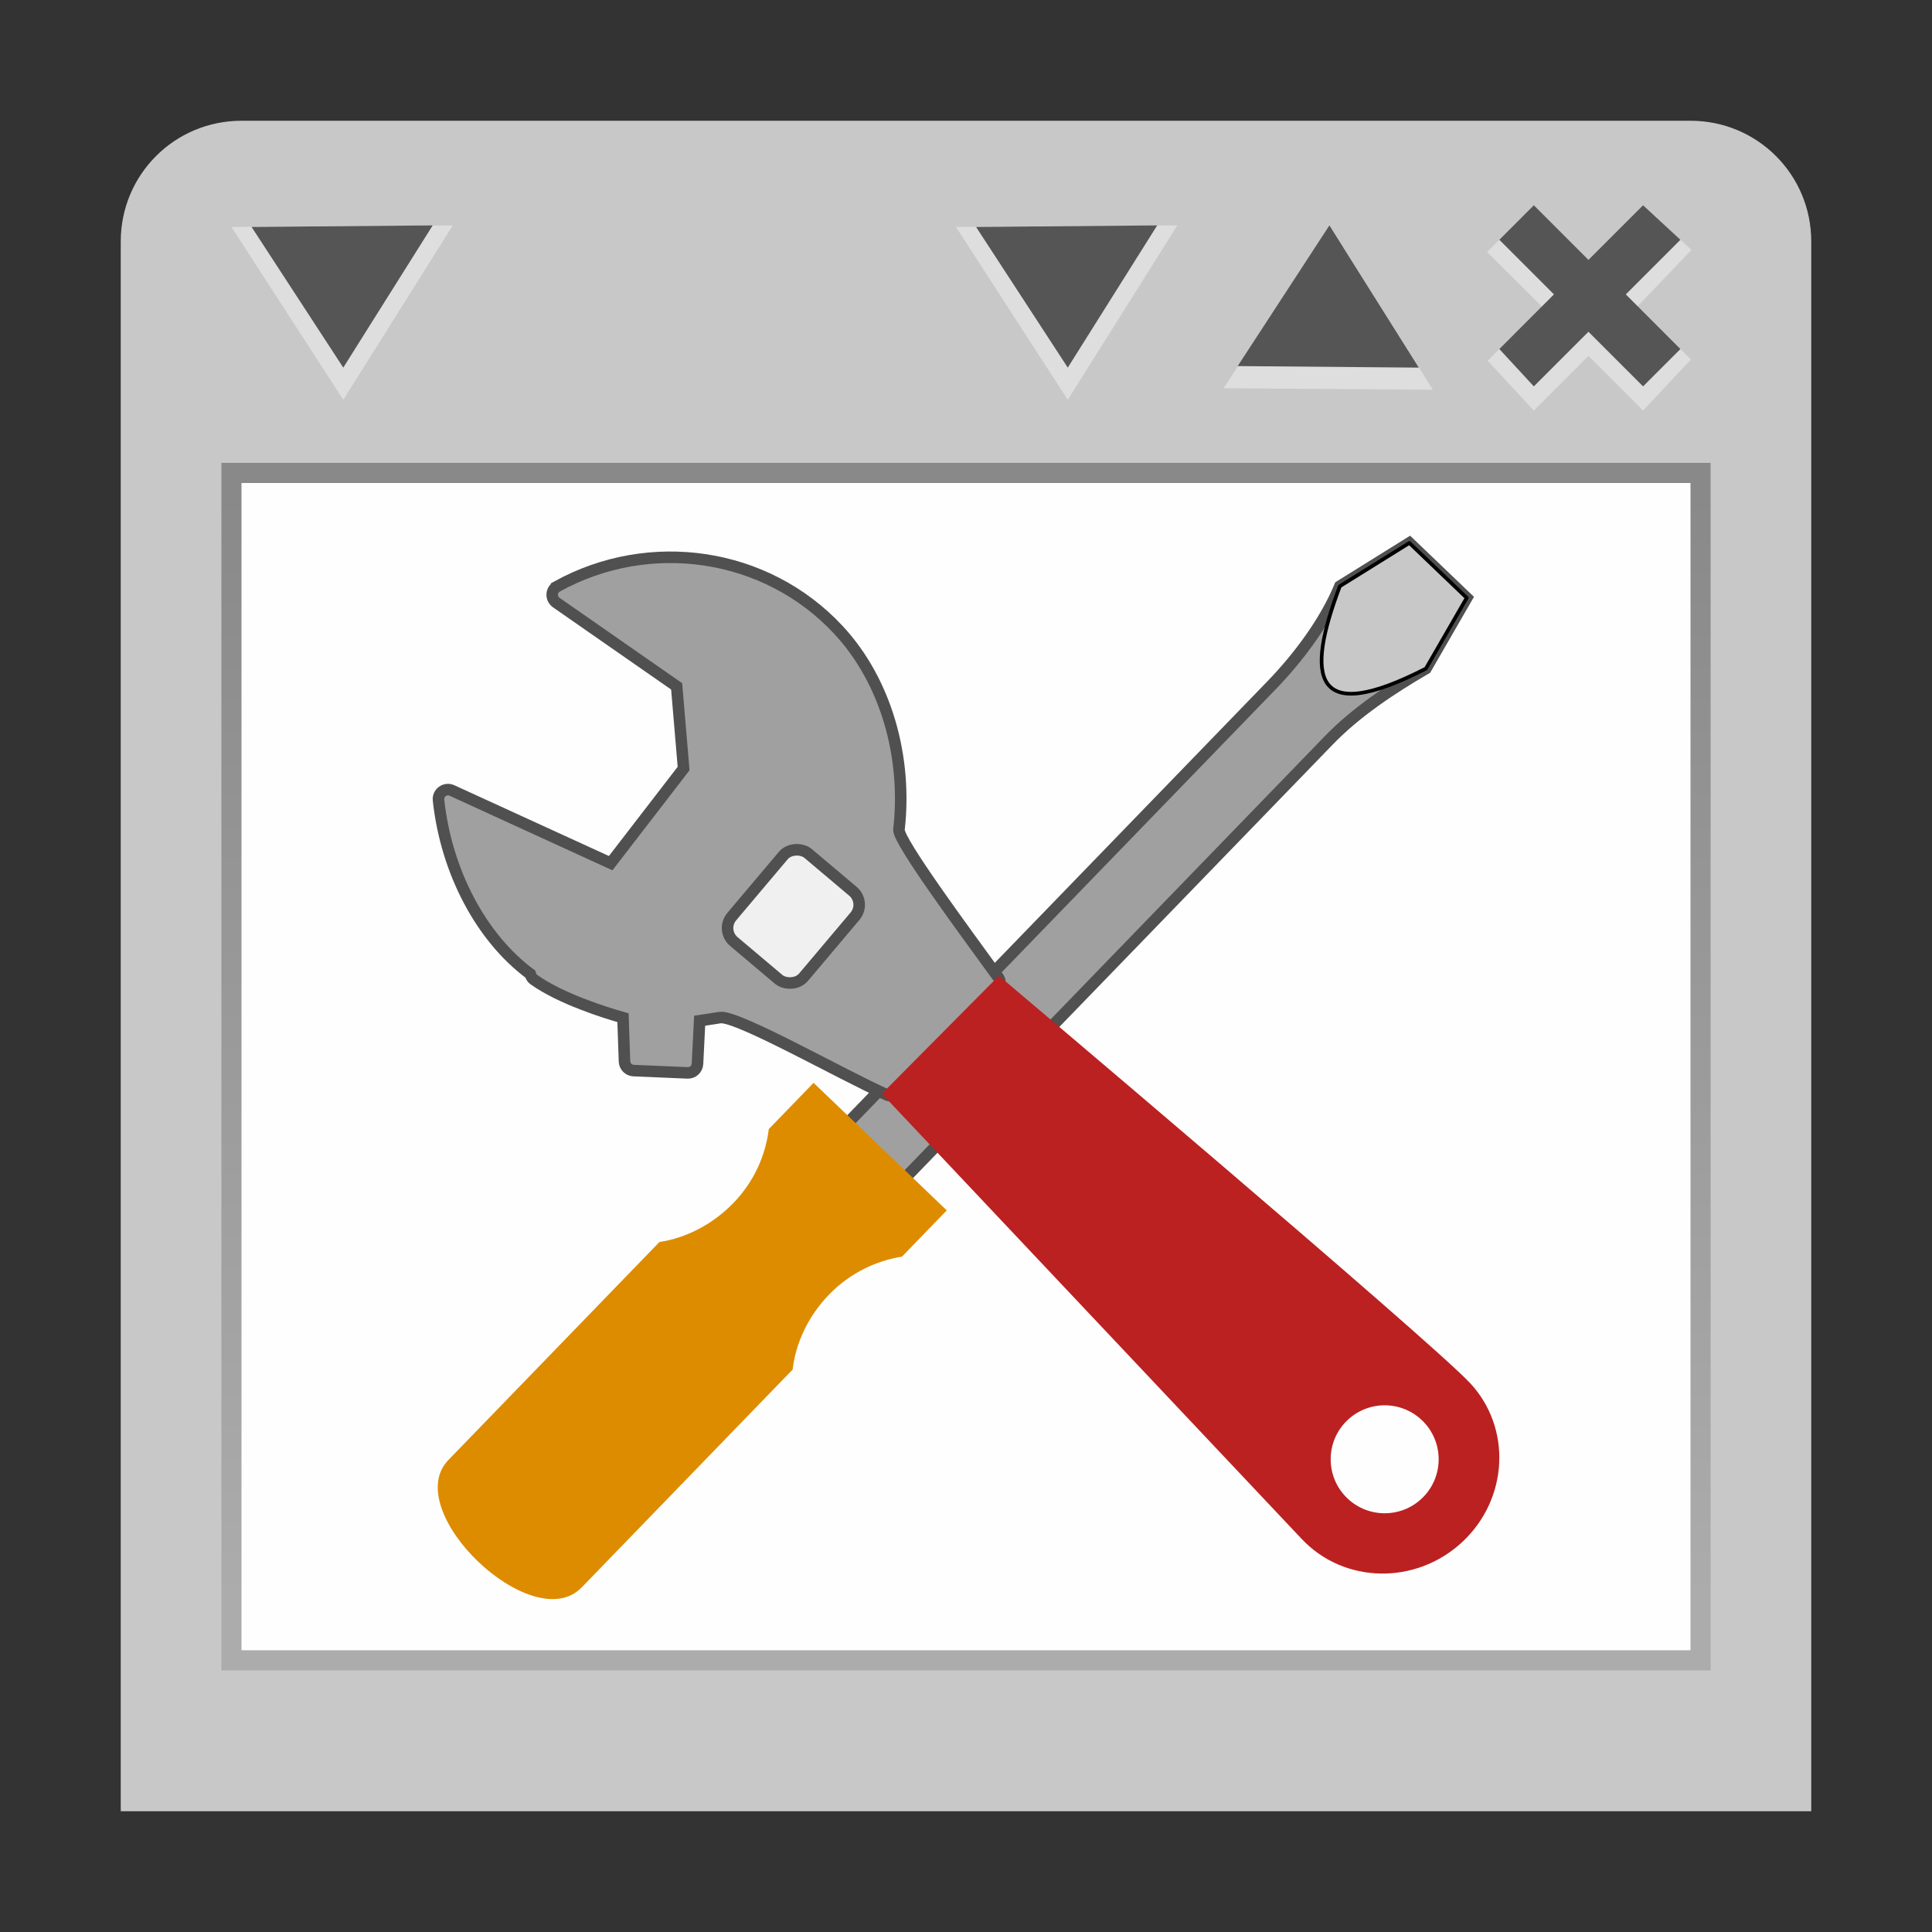 <svg width="96" version="1.0" xmlns="http://www.w3.org/2000/svg" height="96" xmlns:xlink="http://www.w3.org/1999/xlink">
<rect width="100%" height="100%" fill="#333333" stroke="none"/>
<defs>
<linearGradient id="linearGradient3678">
<stop offset="0" style="stop-color:#888"/>
<stop offset="1" style="stop-color:#acacac"/>
</linearGradient>
<linearGradient xlink:href="#linearGradient3678" id="linearGradient1" y1="24" x1="48" y2="80" gradientUnits="userSpaceOnUse" x2="48"/>
</defs>
<path style="fill:#c8c8c8" d="M 12,6 C 8.676,6 6,8.676 6,12 V 90 H 90 V 12 C 90,8.676 87.324,6 84,6 Z"/>
<g style="color:#000">
<rect width="74" x="11" y="23" height="60" style="opacity:.99;fill:url(#linearGradient1)"/>
<g style="fill:#fff">
<rect width="72" x="12" y="24" height="58" style="opacity:.99"/>
<path style="opacity:.4" d="m 75.607,10.807 -1.714,1.714 3.322,3.307 -1.938,.738 -1.357,1.357 2.295,2.477 2.714,-2.714 2.714,2.714 2.378,-2.537 -1.357,-1.357 -1.878,-.678 3.261,-3.41 -1.857,-1.714 -3.261,3.41 z "/>
</g>
<path style="fill:#555" d="m 76.215,10.2 -1.714,1.714 2.714,2.714 -2.714,2.714 1.714,1.857 2.714,-2.714 2.714,2.714 1.857,-1.857 -2.714,-2.714 2.714,-2.714 -1.857,-1.714 -2.714,2.714 z"/>
</g>
<path style="opacity:.4;fill:#fff" d="M 71.2,19.367 60.8,19.29 65.357,12.3 h 1.4 z"/>
<path style="fill:#555" d="m 70.5,18.267 -9,-.077 4.557,-6.99 z "/>
<path style="opacity:.4;fill:#fff" d="m 58.5,11.2 -11,.077 5.557,8.591 z "/>
<path style="fill:#555" d="m 57.5,11.2 -9,.077 4.557,6.99 z "/>
<path style="opacity:.4;fill:#fff" d="m 22.5,11.2 -11,.076 5.557,8.591 z "/>
<path style="fill:#555" d="m 21.5,11.2 -9,.077 4.557,6.99 z "/>
<path style="fill:#a0a0a0;stroke:#505050;stroke-width:.573" d="m 72.881,29.708 -2.028,3.513 c -1.709,0.996 -3.453,2.148 -4.823,3.563 l -35.739,36.913 -2.85,-2.729 35.739,-36.913 c 1.37,-1.415 2.683,-3.189 3.398,-4.928 l 3.453,-2.148 z "/>
<path style="fill:#c8c8c8;stroke:#000;stroke-linejoin:round;stroke-linecap:round;stroke-width:.182;stroke-dashoffset:1.088" d="m 72.881,29.708 -2.028,3.513 c -5.656,2.903 -5.986,0.427 -4.275,-4.094 l 3.453,-2.148 z "/>
<path style="fill:#dd8c00" d="m 47.043,60.144 -2.225,2.298 c -1.275,0.202 -2.58,0.808 -3.623,1.885 -1.055,1.09 -1.663,2.437 -1.809,3.725 l -10.483,10.827 c -2.433,2.513 -9.067,-3.809 -6.618,-6.338 l 10.483,-10.827 c 1.289,-0.194 2.62,-0.849 3.675,-1.939 1.044,-1.078 1.603,-2.397 1.758,-3.672 l 2.225,-2.298 6.618,6.338 z "/>
<path style="fill:#a0a0a0;stroke:#505050;stroke-width:.573" d="m 27.683,29.141 c -0.143,0.079 -0.235,0.226 -0.244,0.389 0,0.004 0,0.009 0,0.013 -0.004,0.158 0.072,0.308 0.203,0.399 0,0 5.637,3.923 5.98,4.162 0.032,0.383 0.318,3.766 0.346,4.085 -0.199,0.258 -3.229,4.189 -3.624,4.701 -0.628,-0.287 -7.888,-3.612 -7.888,-3.612 -0.154,-0.071 -0.335,-0.053 -0.473,0.046 -0.121,0.087 -0.193,0.225 -0.196,0.372 0,0.02 0,0.041 0.003,0.062 0.385,3.566 2.127,6.839 4.561,8.644 0.029,0.1 0.073,0.199 0.159,0.261 1.351,0.973 3.607,1.668 4.446,1.906 0.018,0.516 0.075,2.172 0.075,2.172 0.008,0.247 0.206,0.445 0.452,0.456 l 2.683,.114 c 0.259,0.011 0.479,-0.189 0.492,-0.448 0,0 0.08,-1.595 0.107,-2.144 0.43,-0.066 1.024,-0.157 1.024,-0.157 0.87,-0.104 6.087,2.865 8.292,3.848 0.182,0.081 0.395,0.039 0.533,-0.104 l 4.944,-5.14 c 0.159,-0.165 0.177,-0.42 0.042,-0.605 -1.718,-2.364 -4.947,-6.735 -4.932,-7.328 0.412,-3.586 -0.618,-7.373 -3.022,-9.949 -3.581,-3.838 -9.362,-4.681 -13.963,-2.144 z "/>
<path style="fill:#bb2121;stroke-width:1.146" d="m 73.03,68.707 c -2.099,-2.228 -23.395,-20.222 -23.395,-20.222 l -5.816,5.862 c 0,0 18.766,19.897 20.864,22.125 2.098,2.229 5.667,2.297 7.973,0.153 2.304,-2.144 2.473,-5.689 0.375,-7.918 z  m -2.376,5.746 c -1.073,1.022 -2.771,0.981 -3.793,-0.092 -1.022,-1.072 -0.981,-2.771 0.092,-3.792 1.073,-1.022 2.771,-0.981 3.793,0.092 1.022,1.072 0.981,2.77 -0.092,3.792 z "/>
<rect width="5.724" x="-12.244" y="57.161" rx="0.877" height="4.667" style="fill:#f0f0f0;stroke:#505050;stroke-width:.573" transform="rotate(-49.846)"/>
</svg>
